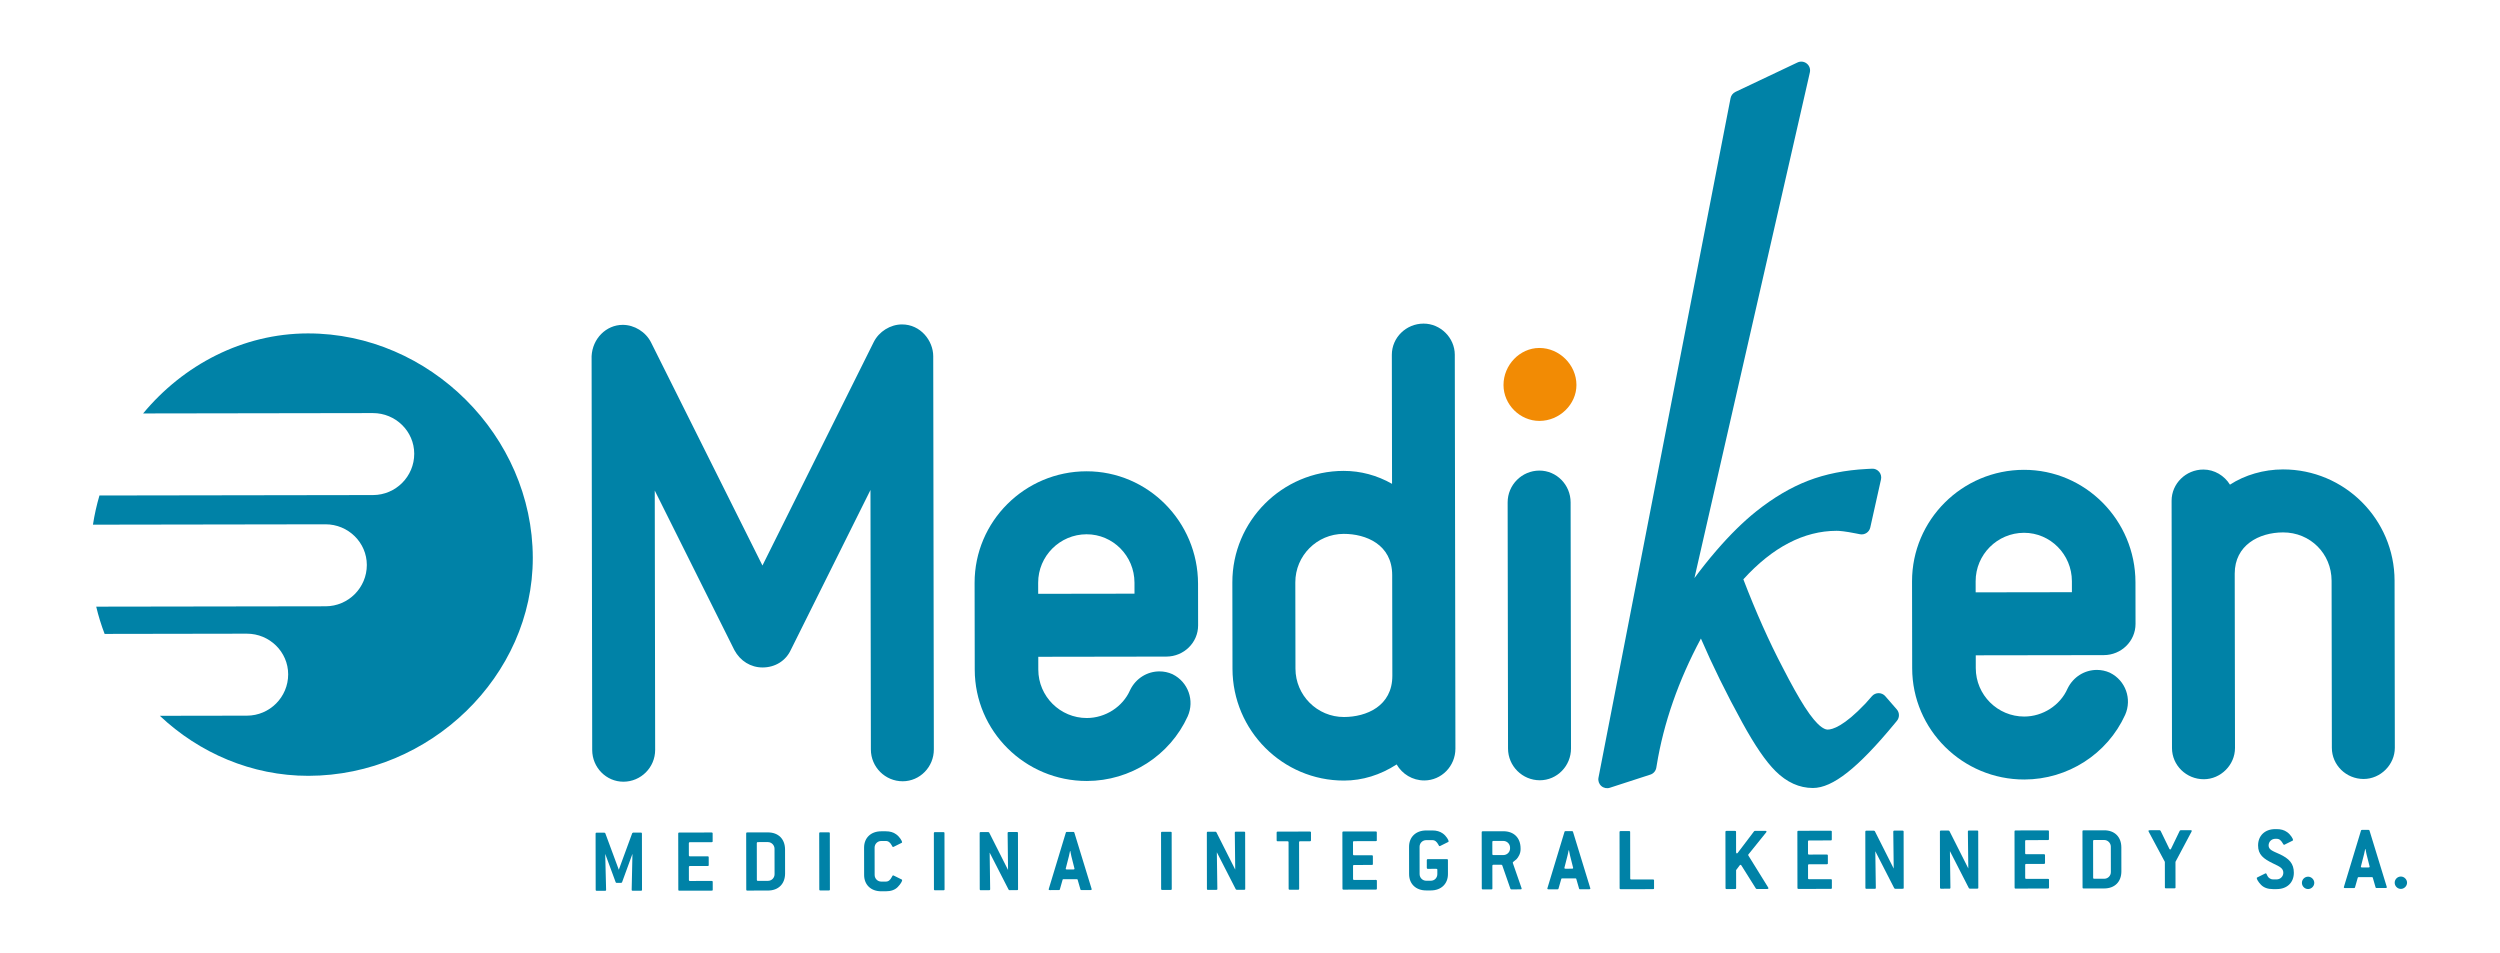 <?xml version="1.0" encoding="UTF-8" standalone="no"?>
<!DOCTYPE svg PUBLIC "-//W3C//DTD SVG 1.1//EN" "http://www.w3.org/Graphics/SVG/1.1/DTD/svg11.dtd">
<svg width="100%" height="100%" viewBox="0 0 446 170" version="1.1" xmlns="http://www.w3.org/2000/svg" xmlns:xlink="http://www.w3.org/1999/xlink" xml:space="preserve" xmlns:serif="http://www.serif.com/" style="fill-rule:evenodd;clip-rule:evenodd;stroke-linejoin:round;stroke-miterlimit:2;">
    <g transform="matrix(1,0,0,1,-501.75,0)">
        <g transform="matrix(1,0,0,1,501.75,0)">
            <rect id="Página-2" serif:id="Página 2" x="0" y="0" width="446" height="170" style="fill:none;"/>
            <g id="Página-21" serif:id="Página 2">
                <g id="Capa-1" serif:id="Capa 1">
                    <g transform="matrix(1,0,0,1,161.043,57.955)">
                        <path d="M0,81.424C-3.124,81.429 -5.674,78.887 -5.679,75.763L-5.751,29.456L-19.953,57.971C-20.847,59.922 -22.742,61.117 -24.994,61.121C-27.102,61.124 -28.979,59.972 -30.026,58.03L-44.235,29.559L-44.163,75.823C-44.158,78.947 -46.697,81.497 -49.822,81.502C-52.888,81.507 -55.389,78.965 -55.394,75.841L-55.502,5.591C-55.353,2.46 -52.911,0.005 -49.95,0C-47.872,-0.003 -45.84,1.255 -44.895,3.136L-25.022,42.933L-5.172,3.074C-4.235,1.19 -2.202,-0.075 -0.128,-0.078C3.201,-0.083 5.44,2.843 5.445,5.583L5.555,75.745C5.56,78.869 3.067,81.419 0,81.424" style="fill:rgb(0,130,167);fill-rule:nonzero;"/>
                    </g>
                    <g transform="matrix(1,0,0,1,193.91,84.08)">
                        <path d="M0,55.247C-11.018,55.265 -19.999,46.362 -20.016,35.399L-20.041,19.908C-20.058,8.947 -11.104,0.017 -0.087,-0.001C10.872,-0.018 19.803,8.982 19.821,20.058L19.833,27.487C19.837,30.554 17.296,33.05 14.17,33.055L-8.681,33.091L-8.677,35.382C-8.67,40.154 -4.782,44.021 -0.018,44.015C3.295,44.009 6.394,42.012 7.693,39.048L7.732,38.968C8.732,36.955 10.729,35.699 12.933,35.696C13.727,35.694 14.498,35.858 15.227,36.181L15.299,36.217C18.058,37.591 19.234,40.885 17.978,43.714C14.791,50.714 7.736,55.235 0,55.247M-8.698,21.857L8.485,21.831L8.482,19.864C8.475,15.095 4.639,11.227 -0.069,11.235C-4.833,11.243 -8.709,15.122 -8.702,19.891L-8.698,21.857Z" style="fill:rgb(0,130,167);fill-rule:nonzero;"/>
                    </g>
                    <g transform="matrix(1,0,0,1,254.095,57.766)">
                        <path d="M0,81.466C-2.105,81.47 -3.95,80.316 -4.933,78.609C-7.846,80.494 -11.042,81.484 -14.312,81.488C-25.271,81.506 -34.201,72.554 -34.219,61.537L-34.243,46.151C-34.26,35.19 -25.358,26.258 -14.397,26.241C-11.365,26.237 -8.429,27.028 -5.755,28.551L-5.791,5.535C-5.796,2.467 -3.253,-0.03 -0.128,-0.035C2.888,-0.04 5.436,2.5 5.44,5.518L5.551,75.787C5.556,78.911 3.065,81.462 0,81.466M-14.38,37.477C-19.149,37.485 -23.018,41.363 -23.01,46.133L-22.985,61.52C-22.979,66.284 -19.098,70.155 -14.329,70.148C-10.341,70.142 -5.693,68.21 -5.701,62.785L-5.729,44.814C-5.738,39.388 -10.393,37.471 -14.38,37.477" style="fill:rgb(0,130,167);fill-rule:nonzero;"/>
                    </g>
                    <g transform="matrix(1,0,0,1,274.713,83.953)">
                        <path d="M0,55.247C-3.127,55.252 -5.676,52.71 -5.681,49.586L-5.75,5.683C-5.755,2.554 -3.214,0.005 -0.087,-0.001C2.98,-0.005 5.48,2.536 5.485,5.665L5.554,49.568C5.559,52.692 3.067,55.242 0,55.247" style="fill:rgb(0,130,167);fill-rule:nonzero;"/>
                    </g>
                    <g transform="matrix(1,0,0,1,323.431,11.021)">
                        <path d="M0,129.557C-2.424,129.561 -4.674,128.541 -6.687,126.536C-8.438,124.793 -10.371,121.96 -12.607,117.885C-15.449,112.714 -17.921,107.684 -19.988,102.894C-23.994,110.373 -26.646,117.965 -27.874,125.507L-27.944,125.927C-28.04,126.513 -28.449,126.991 -29.009,127.17L-36.233,129.514C-36.762,129.691 -37.343,129.569 -37.761,129.201C-38.181,128.826 -38.369,128.269 -38.262,127.717L-14.7,6.494C-14.604,6.002 -14.278,5.586 -13.829,5.374L-2.757,0.124C-2.215,-0.134 -1.571,-0.059 -1.101,0.319C-0.629,0.695 -0.417,1.307 -0.553,1.895L-0.87,3.302L-21.144,92.109C-19.932,90.466 -18.643,88.843 -17.281,87.259C-14.809,84.387 -12.38,82 -10.068,80.163C-7.052,77.76 -3.952,75.93 -0.857,74.736C2.25,73.537 5.769,72.838 9.606,72.643L10.529,72.596C11.026,72.557 11.491,72.78 11.812,73.155C12.124,73.528 12.247,74.031 12.138,74.512L10.226,83.086C10.041,83.919 9.219,84.452 8.386,84.287L7.713,84.153C5.727,83.757 4.718,83.675 4.219,83.676C-1.609,83.686 -7.206,86.594 -12.418,92.329C-10.195,98.128 -7.83,103.44 -5.37,108.118C-3.885,111.016 -2.579,113.352 -1.478,115.075C-0.216,117.04 0.693,117.996 1.233,118.455C1.761,118.896 2.241,119.14 2.609,119.139C3.488,119.138 5.534,118.533 9.36,114.494L10.535,113.165C10.832,112.829 11.264,112.637 11.712,112.637L11.715,112.637C12.171,112.636 12.604,112.832 12.901,113.177L14.955,115.536C15.459,116.118 15.472,116.979 14.98,117.573L14.603,118.03C8.03,125.996 3.526,129.551 0,129.557" style="fill:rgb(0,130,167);fill-rule:nonzero;"/>
                    </g>
                    <g transform="matrix(1,0,0,1,361.15,83.817)">
                        <path d="M0,55.247C-11.021,55.265 -20,46.363 -20.018,35.4L-20.042,19.909C-20.059,8.948 -11.108,0.017 -0.087,0C10.873,-0.018 19.8,8.982 19.817,20.059L19.829,27.487C19.834,30.555 17.294,33.051 14.166,33.056L-8.675,33.091L-8.672,35.382C-8.664,40.154 -4.784,44.022 -0.018,44.015C3.288,44.01 6.387,42.013 7.691,39.049L7.73,38.969C8.732,36.956 10.722,35.7 12.928,35.696C13.722,35.695 14.494,35.858 15.224,36.181L15.298,36.218C18.055,37.591 19.23,40.886 17.976,43.714C14.79,50.715 7.734,55.235 0,55.247M-8.692,21.858L8.479,21.831L8.477,19.864C8.469,15.096 4.634,11.228 -0.069,11.235C-4.835,11.243 -8.703,15.122 -8.696,19.892L-8.692,21.858Z" style="fill:rgb(0,130,167);fill-rule:nonzero;"/>
                    </g>
                    <g transform="matrix(1,0,0,1,421.68,83.778)">
                        <path d="M0,55.192C-3.126,55.197 -5.672,52.709 -5.677,49.638L-5.724,19.832C-5.731,14.987 -9.531,11.195 -14.381,11.203C-18.682,11.21 -23.014,13.487 -23.006,18.566L-22.957,49.666C-22.952,52.677 -25.498,55.232 -28.513,55.237C-31.641,55.242 -34.192,52.753 -34.197,49.683L-34.267,5.564C-34.271,2.496 -31.727,-0.006 -28.599,-0.011C-26.621,-0.014 -24.845,1.083 -23.855,2.685C-21.204,0.962 -17.84,-0.028 -14.398,-0.034C-3.438,-0.05 5.493,8.852 5.511,19.813L5.557,49.621C5.562,52.632 3.014,55.187 0,55.192" style="fill:rgb(0,130,167);fill-rule:nonzero;"/>
                    </g>
                    <g transform="matrix(1,0,0,1,114.37,148.548)">
                        <path d="M0,10.36L-1.515,10.363C-1.63,10.363 -1.68,10.314 -1.68,10.198L-1.542,3.777L-3.395,8.85C-3.443,8.901 -3.493,8.95 -3.542,8.95L-4.382,8.951C-4.448,8.951 -4.498,8.919 -4.53,8.852L-6.399,3.785L-6.241,10.205C-6.241,10.321 -6.29,10.37 -6.405,10.371L-7.936,10.373C-8.052,10.373 -8.101,10.324 -8.101,10.208L-8.117,0.164C-8.117,0.049 -8.068,0 -7.952,0L-6.536,-0.002C-6.487,0.013 -6.438,0.047 -6.388,0.095L-3.975,6.613L-1.581,0.088C-1.531,0.039 -1.482,0.006 -1.432,-0.01L-0.016,-0.013C0.099,-0.013 0.149,0.036 0.149,0.151L0.165,10.195C0.165,10.311 0.115,10.36 0,10.36" style="fill:rgb(0,130,167);fill-rule:nonzero;"/>
                    </g>
                    <g transform="matrix(1,0,0,1,126.987,148.526)">
                        <path d="M0,10.363L-5.812,10.372C-5.928,10.373 -5.977,10.323 -5.977,10.208L-5.993,0.164C-5.993,0.049 -5.944,0 -5.828,-0.001L-0.016,-0.01C0.083,-0.01 0.149,0.039 0.149,0.154L0.151,1.554C0.151,1.67 0.102,1.718 -0.014,1.719L-3.933,1.725C-4.047,1.725 -4.098,1.774 -4.097,1.89L-4.094,4.08C-4.094,4.194 -4.043,4.244 -3.929,4.243L-0.718,4.238C-0.603,4.238 -0.553,4.289 -0.552,4.404L-0.55,5.802C-0.55,5.919 -0.6,5.968 -0.715,5.968L-3.926,5.973C-4.041,5.973 -4.091,6.022 -4.091,6.138L-4.087,8.476C-4.087,8.592 -4.037,8.64 -3.922,8.64L-0.002,8.634C0.096,8.634 0.163,8.684 0.163,8.799L0.165,10.198C0.165,10.314 0.115,10.363 0,10.363" style="fill:rgb(0,130,167);fill-rule:nonzero;"/>
                    </g>
                    <g transform="matrix(1,0,0,1,137.002,148.503)">
                        <path d="M0,10.37L-3.705,10.376C-3.82,10.376 -3.869,10.327 -3.869,10.211L-3.885,0.167C-3.885,0.052 -3.836,0.003 -3.721,0.003L-0.016,-0.003C1.861,-0.006 3.048,1.178 3.051,3.056L3.057,7.304C3.061,9.18 1.877,10.367 0,10.37M1.173,2.91C1.172,2.267 0.628,1.724 -0.013,1.726L-1.824,1.728C-1.939,1.729 -1.989,1.778 -1.989,1.894L-1.979,8.48C-1.979,8.595 -1.929,8.644 -1.813,8.643L-0.002,8.641C0.655,8.64 1.182,8.112 1.181,7.454L1.173,2.91Z" style="fill:rgb(0,130,167);fill-rule:nonzero;"/>
                    </g>
                    <g transform="matrix(1,0,0,1,147.89,148.486)">
                        <path d="M0,10.37L-1.564,10.373C-1.68,10.373 -1.729,10.324 -1.729,10.208L-1.745,0.164C-1.746,0.049 -1.696,0 -1.581,0L-0.017,-0.002C0.083,-0.003 0.148,0.046 0.149,0.161L0.165,10.205C0.165,10.321 0.115,10.37 0,10.37" style="fill:rgb(0,130,167);fill-rule:nonzero;"/>
                    </g>
                    <g transform="matrix(1,0,0,1,160.945,150.286)">
                        <path d="M0,6.738C0,6.903 -0.229,7.382 -0.788,7.958C-1.281,8.468 -1.989,8.717 -2.911,8.719L-3.718,8.72C-5.579,8.723 -6.783,7.555 -6.785,5.809L-6.793,0.936C-6.796,-0.81 -5.579,-1.98 -3.734,-1.983L-2.928,-1.984C-2.187,-1.985 -1.577,-1.821 -1.067,-1.444C-0.407,-0.968 -0.011,-0.227 -0.01,-0.046C-0.01,0.02 -0.042,0.052 -0.108,0.086L-1.54,0.798C-1.573,0.813 -1.606,0.813 -1.622,0.813C-1.721,0.813 -1.754,0.714 -1.854,0.533C-2.134,0.023 -2.448,-0.255 -2.925,-0.255L-3.732,-0.253C-4.391,-0.252 -4.917,0.274 -4.916,0.933L-4.908,5.806C-4.907,6.466 -4.379,6.992 -3.72,6.991L-2.914,6.989C-2.437,6.989 -2.14,6.725 -1.861,6.198C-1.763,6.001 -1.697,5.885 -1.614,5.885C-1.582,5.885 -1.565,5.885 -1.532,5.9L-0.098,6.607C-0.032,6.638 0,6.672 0,6.738" style="fill:rgb(0,130,167);fill-rule:nonzero;"/>
                    </g>
                    <g transform="matrix(1,0,0,1,168.345,148.453)">
                        <path d="M0,10.371L-1.564,10.373C-1.68,10.373 -1.729,10.324 -1.729,10.208L-1.745,0.164C-1.746,0.05 -1.696,0 -1.581,0L-0.017,-0.002C0.083,-0.002 0.148,0.047 0.149,0.161L0.165,10.205C0.165,10.321 0.115,10.37 0,10.371" style="fill:rgb(0,130,167);fill-rule:nonzero;"/>
                    </g>
                    <g transform="matrix(1,0,0,1,181.455,148.44)">
                        <path d="M0,10.364L-1.367,10.366L-1.515,10.284L-4.9,3.671L-4.808,10.206C-4.808,10.322 -4.858,10.371 -4.973,10.372L-6.504,10.374C-6.62,10.374 -6.668,10.325 -6.668,10.209L-6.684,0.165C-6.684,0.051 -6.636,0.001 -6.521,0.001L-5.137,-0.001L-4.989,0.081L-1.62,6.76L-1.696,0.157C-1.696,0.042 -1.646,-0.007 -1.531,-0.007L-0.016,-0.009C0.082,-0.01 0.149,0.04 0.149,0.154L0.165,10.198C0.165,10.314 0.115,10.363 0,10.364" style="fill:rgb(0,130,167);fill-rule:nonzero;"/>
                    </g>
                    <g transform="matrix(1,0,0,1,194.757,148.573)">
                        <path d="M0,10.062C0,10.161 -0.066,10.209 -0.181,10.209L-1.844,10.212C-1.943,10.212 -1.992,10.18 -2.008,10.098L-2.506,8.37C-2.522,8.288 -2.571,8.272 -2.67,8.272L-5.025,8.276C-5.124,8.276 -5.173,8.291 -5.189,8.374L-5.681,10.104C-5.697,10.186 -5.763,10.218 -5.845,10.219L-7.491,10.221C-7.607,10.221 -7.673,10.172 -7.673,10.074C-7.673,10.057 -7.656,10.041 -7.656,10.007L-4.61,-0.041C-4.577,-0.125 -4.544,-0.156 -4.445,-0.157L-3.259,-0.159C-3.177,-0.159 -3.128,-0.126 -3.095,-0.042L-0.016,9.996C-0.016,10.029 0,10.044 0,10.062M-3.631,4.157C-3.648,4.058 -3.715,3.76 -3.814,3.25L-3.864,3.25C-3.978,3.761 -4.043,4.059 -4.06,4.157L-4.616,6.331C-4.616,6.348 -4.633,6.38 -4.633,6.397C-4.633,6.496 -4.566,6.544 -4.452,6.544L-3.249,6.542C-3.134,6.542 -3.068,6.494 -3.068,6.394C-3.068,6.377 -3.085,6.345 -3.085,6.329L-3.631,4.157Z" style="fill:rgb(0,130,167);fill-rule:nonzero;"/>
                    </g>
                    <g transform="matrix(1,0,0,1,208.875,148.39)">
                        <path d="M0,10.37L-1.564,10.373C-1.68,10.373 -1.729,10.324 -1.729,10.208L-1.745,0.164C-1.745,0.05 -1.696,0 -1.581,0L-0.017,-0.002C0.083,-0.003 0.148,0.046 0.149,0.161L0.165,10.205C0.165,10.321 0.115,10.37 0,10.37" style="fill:rgb(0,130,167);fill-rule:nonzero;"/>
                    </g>
                    <g transform="matrix(1,0,0,1,221.984,148.377)">
                        <path d="M0,10.362L-1.366,10.365L-1.515,10.283L-4.9,3.669L-4.808,10.205C-4.808,10.321 -4.858,10.37 -4.973,10.37L-6.504,10.373C-6.619,10.373 -6.668,10.324 -6.668,10.208L-6.684,0.164C-6.684,0.049 -6.635,-0 -6.52,-0L-5.137,-0.002L-4.989,0.079L-1.62,6.759L-1.696,0.156C-1.696,0.041 -1.646,-0.008 -1.531,-0.008L-0.016,-0.01C0.083,-0.011 0.149,0.038 0.149,0.153L0.165,10.197C0.165,10.313 0.115,10.362 0,10.362" style="fill:rgb(0,130,167);fill-rule:nonzero;"/>
                    </g>
                    <g transform="matrix(1,0,0,1,233.715,156.997)">
                        <path d="M0,-6.92L-1.795,-6.917C-1.91,-6.917 -1.96,-6.868 -1.96,-6.752L-1.946,1.561C-1.946,1.679 -1.995,1.727 -2.11,1.727L-3.658,1.729C-3.773,1.729 -3.822,1.682 -3.822,1.564L-3.836,-6.749C-3.836,-6.865 -3.886,-6.914 -4.002,-6.914L-5.796,-6.911C-5.912,-6.911 -5.961,-6.96 -5.961,-7.075L-5.963,-8.475C-5.964,-8.59 -5.914,-8.639 -5.799,-8.639L-0.003,-8.649C0.096,-8.649 0.162,-8.6 0.163,-8.484L0.165,-7.084C0.165,-6.97 0.115,-6.92 0,-6.92" style="fill:rgb(0,130,167);fill-rule:nonzero;"/>
                    </g>
                    <g transform="matrix(1,0,0,1,245.473,148.339)">
                        <path d="M0,10.364L-5.812,10.373C-5.928,10.373 -5.978,10.324 -5.978,10.208L-5.993,0.164C-5.993,0.05 -5.944,0 -5.828,0L-0.017,-0.009C0.083,-0.009 0.148,0.04 0.149,0.154L0.151,1.555C0.151,1.671 0.102,1.719 -0.014,1.719L-3.933,1.726C-4.048,1.726 -4.098,1.775 -4.098,1.891L-4.094,4.08C-4.094,4.195 -4.044,4.244 -3.929,4.244L-0.718,4.239C-0.603,4.239 -0.553,4.29 -0.553,4.405L-0.55,5.803C-0.55,5.92 -0.6,5.968 -0.715,5.968L-3.926,5.974C-4.041,5.974 -4.091,6.023 -4.091,6.139L-4.087,8.477C-4.087,8.593 -4.037,8.641 -3.922,8.641L-0.003,8.635C0.097,8.635 0.162,8.684 0.162,8.8L0.165,10.198C0.165,10.314 0.115,10.364 0,10.364" style="fill:rgb(0,130,167);fill-rule:nonzero;"/>
                    </g>
                    <g transform="matrix(1,0,0,1,257.398,158.317)">
                        <path d="M0,-9.627C0.643,-9.167 1.039,-8.427 1.039,-8.23C1.039,-8.18 1.007,-8.13 0.94,-8.097L-0.49,-7.386C-0.523,-7.37 -0.557,-7.37 -0.573,-7.37C-0.672,-7.369 -0.704,-7.469 -0.804,-7.65C-1.085,-8.16 -1.398,-8.439 -1.876,-8.438L-2.962,-8.437C-3.621,-8.435 -4.147,-7.908 -4.146,-7.249L-4.139,-2.376C-4.138,-1.717 -3.609,-1.191 -2.951,-1.192L-2.144,-1.193C-1.485,-1.194 -0.976,-1.705 -0.977,-2.381L-0.978,-3.154C-0.978,-3.27 -1.044,-3.319 -1.143,-3.319L-2.691,-3.316C-2.806,-3.316 -2.855,-3.365 -2.855,-3.481L-2.857,-4.881C-2.857,-4.996 -2.809,-5.045 -2.693,-5.046L0.747,-5.051C0.863,-5.051 0.913,-5.002 0.913,-4.887L0.917,-2.384C0.92,-0.638 -0.297,0.534 -2.141,0.537L-2.948,0.538C-4.809,0.541 -6.013,-0.627 -6.016,-2.373L-6.023,-7.246C-6.026,-8.992 -4.809,-10.162 -2.965,-10.165L-1.879,-10.167C-1.121,-10.168 -0.511,-9.988 0,-9.627" style="fill:rgb(0,130,167);fill-rule:nonzero;"/>
                    </g>
                    <g transform="matrix(1,0,0,1,271.463,148.435)">
                        <path d="M0,10.095C0,10.178 -0.049,10.227 -0.165,10.227L-1.859,10.23C-1.909,10.23 -1.959,10.197 -2.008,10.115L-3.463,5.935L-3.596,5.836L-5.062,5.838C-5.177,5.839 -5.226,5.888 -5.226,6.004L-5.219,10.07C-5.219,10.186 -5.269,10.235 -5.384,10.235L-6.947,10.238C-7.063,10.238 -7.112,10.189 -7.113,10.073L-7.129,0.03C-7.129,-0.086 -7.08,-0.134 -6.964,-0.134L-3.259,-0.14C-1.382,-0.143 -0.195,1.039 -0.192,2.917L-0.191,3.081C-0.19,3.856 -0.585,4.482 -0.914,4.844C-1.21,5.125 -1.588,5.324 -1.588,5.471L-1.588,5.489L-0.016,10.013C0,10.045 0,10.078 0,10.095M-2.069,2.772C-2.07,2.129 -2.614,1.587 -3.256,1.588L-5.068,1.591C-5.184,1.591 -5.232,1.64 -5.231,1.756L-5.229,3.945C-5.229,4.061 -5.18,4.11 -5.064,4.11L-3.252,4.107C-2.61,4.106 -2.068,3.578 -2.069,2.92L-2.069,2.772Z" style="fill:rgb(0,130,167);fill-rule:nonzero;"/>
                    </g>
                    <g transform="matrix(1,0,0,1,283.718,148.433)">
                        <path d="M0,10.062C0,10.161 -0.066,10.209 -0.181,10.21L-1.844,10.212C-1.943,10.212 -1.993,10.18 -2.009,10.098L-2.506,8.37C-2.523,8.288 -2.571,8.272 -2.67,8.272L-5.025,8.276C-5.124,8.276 -5.173,8.291 -5.188,8.374L-5.682,10.104C-5.697,10.186 -5.763,10.219 -5.845,10.219L-7.492,10.221C-7.607,10.221 -7.673,10.172 -7.673,10.074C-7.673,10.057 -7.656,10.041 -7.656,10.007L-4.61,-0.041C-4.577,-0.125 -4.544,-0.156 -4.445,-0.157L-3.26,-0.158C-3.178,-0.159 -3.128,-0.126 -3.095,-0.042L-0.018,9.996C-0.018,10.029 0,10.044 0,10.062M-3.632,4.157C-3.648,4.058 -3.715,3.76 -3.813,3.25L-3.864,3.25C-3.979,3.761 -4.044,4.059 -4.061,4.157L-4.616,6.331C-4.616,6.348 -4.633,6.38 -4.633,6.397C-4.633,6.496 -4.566,6.544 -4.452,6.544L-3.249,6.542C-3.134,6.542 -3.069,6.494 -3.069,6.395C-3.069,6.377 -3.085,6.345 -3.085,6.329L-3.632,4.157Z" style="fill:rgb(0,130,167);fill-rule:nonzero;"/>
                    </g>
                    <g transform="matrix(1,0,0,1,294.919,148.269)">
                        <path d="M0,10.356L-5.812,10.366C-5.928,10.366 -5.978,10.317 -5.978,10.201L-5.993,0.157C-5.993,0.042 -5.944,-0.007 -5.828,-0.007L-4.265,-0.01C-4.166,-0.01 -4.101,0.039 -4.1,0.154L-4.087,8.469C-4.087,8.585 -4.037,8.633 -3.922,8.633L-0.003,8.627C0.097,8.627 0.162,8.677 0.162,8.792L0.165,10.191C0.165,10.307 0.115,10.356 0,10.356" style="fill:rgb(0,130,167);fill-rule:nonzero;"/>
                    </g>
                    <g transform="matrix(1,0,0,1,315.49,148.366)">
                        <path d="M0,10.095C0,10.161 -0.065,10.227 -0.181,10.227L-2.106,10.23L-2.239,10.149L-4.831,6.02C-4.879,5.953 -4.931,5.92 -4.963,5.921C-5.029,5.921 -5.078,5.938 -5.111,5.987L-5.768,6.861L-5.763,10.071C-5.763,10.187 -5.812,10.236 -5.928,10.237L-7.492,10.239C-7.607,10.239 -7.656,10.19 -7.656,10.074L-7.673,0.031C-7.673,-0.085 -7.624,-0.134 -7.509,-0.134L-5.943,-0.135C-5.845,-0.135 -5.778,-0.088 -5.778,0.028L-5.772,3.683C-5.772,3.798 -5.706,3.88 -5.624,3.88C-5.575,3.88 -5.525,3.847 -5.477,3.781L-2.552,-0.077L-2.42,-0.141L-0.527,-0.144C-0.413,-0.144 -0.346,-0.096 -0.346,-0.013C-0.346,0.02 -0.361,0.069 -0.395,0.118L-3.583,4.075C-3.599,4.108 -3.615,4.141 -3.615,4.158C-3.615,4.191 -3.599,4.224 -3.583,4.256L-0.034,9.98C-0.017,10.013 0,10.062 0,10.095" style="fill:rgb(0,130,167);fill-rule:nonzero;"/>
                    </g>
                    <g transform="matrix(1,0,0,1,326.644,148.212)">
                        <path d="M0,10.363L-5.814,10.373C-5.93,10.373 -5.979,10.324 -5.979,10.208L-5.994,0.164C-5.995,0.049 -5.945,0 -5.831,0L-0.017,-0.01C0.081,-0.01 0.147,0.039 0.147,0.154L0.149,1.555C0.149,1.67 0.101,1.719 -0.014,1.719L-3.933,1.725C-4.048,1.725 -4.098,1.775 -4.098,1.89L-4.095,4.08C-4.094,4.195 -4.044,4.244 -3.929,4.244L-0.719,4.238C-0.604,4.238 -0.553,4.289 -0.553,4.404L-0.551,5.803C-0.551,5.92 -0.602,5.968 -0.717,5.968L-3.927,5.973C-4.041,5.973 -4.091,6.023 -4.091,6.138L-4.088,8.476C-4.087,8.592 -4.037,8.64 -3.922,8.64L-0.003,8.634C0.095,8.634 0.161,8.684 0.161,8.8L0.163,10.198C0.163,10.314 0.114,10.363 0,10.363" style="fill:rgb(0,130,167);fill-rule:nonzero;"/>
                    </g>
                    <g transform="matrix(1,0,0,1,339.457,148.193)">
                        <path d="M0,10.363L-1.366,10.365L-1.515,10.283L-4.901,3.67L-4.809,10.205C-4.809,10.321 -4.858,10.371 -4.974,10.371L-6.504,10.373C-6.62,10.373 -6.669,10.324 -6.669,10.208L-6.685,0.164C-6.685,0.05 -6.636,0 -6.52,0L-5.137,-0.002L-4.99,0.08L-1.619,6.759L-1.696,0.156C-1.697,0.042 -1.646,-0.008 -1.531,-0.008L-0.016,-0.01C0.082,-0.01 0.148,0.039 0.148,0.153L0.164,10.198C0.164,10.313 0.115,10.363 0,10.363" style="fill:rgb(0,130,167);fill-rule:nonzero;"/>
                    </g>
                    <g transform="matrix(1,0,0,1,352.765,148.172)">
                        <path d="M0,10.362L-1.367,10.365L-1.515,10.283L-4.899,3.669L-4.809,10.205C-4.809,10.321 -4.857,10.37 -4.973,10.37L-6.504,10.373C-6.62,10.373 -6.669,10.324 -6.669,10.208L-6.685,0.164C-6.685,0.049 -6.636,-0 -6.521,-0L-5.137,-0.002L-4.989,0.079L-1.619,6.758L-1.696,0.156C-1.696,0.041 -1.646,-0.008 -1.531,-0.008L-0.016,-0.011C0.083,-0.011 0.149,0.038 0.149,0.153L0.165,10.197C0.165,10.313 0.115,10.362 0,10.362" style="fill:rgb(0,130,167);fill-rule:nonzero;"/>
                    </g>
                    <g transform="matrix(1,0,0,1,365.382,148.152)">
                        <path d="M0,10.363L-5.812,10.372C-5.927,10.373 -5.977,10.324 -5.977,10.208L-5.993,0.164C-5.993,0.049 -5.943,0 -5.828,-0.001L-0.016,-0.01C0.083,-0.01 0.148,0.039 0.148,0.154L0.15,1.554C0.15,1.67 0.102,1.718 -0.014,1.719L-3.933,1.725C-4.047,1.725 -4.097,1.774 -4.097,1.89L-4.094,4.08C-4.094,4.194 -4.043,4.244 -3.929,4.243L-0.719,4.238C-0.602,4.238 -0.552,4.289 -0.552,4.404L-0.55,5.802C-0.55,5.919 -0.599,5.968 -0.716,5.968L-3.926,5.973C-4.041,5.973 -4.091,6.022 -4.09,6.138L-4.087,8.476C-4.087,8.592 -4.036,8.64 -3.921,8.64L-0.002,8.634C0.097,8.634 0.162,8.684 0.162,8.799L0.164,10.198C0.164,10.314 0.115,10.363 0,10.363" style="fill:rgb(0,130,167);fill-rule:nonzero;"/>
                    </g>
                    <g transform="matrix(1,0,0,1,375.397,148.129)">
                        <path d="M0,10.37L-3.705,10.376C-3.82,10.376 -3.87,10.327 -3.87,10.211L-3.887,0.167C-3.887,0.052 -3.837,0.003 -3.722,0.003L-0.017,-0.003C1.859,-0.006 3.047,1.178 3.05,3.056L3.057,7.304C3.06,9.18 1.876,10.367 0,10.37M1.173,2.91C1.172,2.267 0.629,1.725 -0.014,1.726L-1.825,1.728C-1.939,1.729 -1.989,1.778 -1.989,1.894L-1.979,8.48C-1.979,8.595 -1.929,8.644 -1.814,8.643L-0.003,8.641C0.655,8.64 1.182,8.112 1.181,7.454L1.173,2.91Z" style="fill:rgb(0,130,167);fill-rule:nonzero;"/>
                    </g>
                    <g transform="matrix(1,0,0,1,388.105,152.831)">
                        <path d="M0,0.923L0.007,5.483C0.007,5.6 -0.043,5.648 -0.158,5.648L-1.722,5.651C-1.837,5.651 -1.887,5.603 -1.888,5.485L-1.895,0.926L-4.785,-4.471C-4.801,-4.519 -4.818,-4.553 -4.818,-4.586C-4.818,-4.668 -4.752,-4.717 -4.638,-4.717L-2.809,-4.72L-2.66,-4.622L-1.091,-1.397C-1.058,-1.315 -0.992,-1.283 -0.943,-1.283C-0.894,-1.283 -0.828,-1.316 -0.795,-1.398L0.764,-4.628L0.913,-4.725L2.724,-4.728C2.839,-4.728 2.904,-4.68 2.905,-4.598C2.905,-4.565 2.889,-4.532 2.872,-4.482L0,0.923Z" style="fill:rgb(0,130,167);fill-rule:nonzero;"/>
                    </g>
                    <g transform="matrix(1,0,0,1,404.719,155.701)">
                        <path d="M0,-4.872C0.001,-4.097 0.76,-3.868 1.913,-3.344C3.676,-2.539 4.5,-1.636 4.503,-0.005C4.505,1.74 3.305,2.912 1.444,2.915L0.785,2.916C-0.151,2.917 -0.861,2.654 -1.356,2.145C-1.899,1.586 -2.114,1.109 -2.115,0.943C-2.115,0.91 -2.081,0.861 -2.017,0.828L-0.584,0.119C-0.551,0.102 -0.535,0.102 -0.502,0.102C-0.388,0.102 -0.354,0.267 -0.188,0.596C-0.007,0.94 0.404,1.188 0.782,1.187L1.441,1.186C2.083,1.185 2.627,0.656 2.626,-0.002C2.624,-0.825 1.932,-1.12 0.862,-1.63C-0.951,-2.499 -1.874,-3.239 -1.877,-4.869C-1.88,-6.614 -0.663,-7.785 1.182,-7.788L1.428,-7.788C2.186,-7.789 2.778,-7.625 3.306,-7.248C3.949,-6.787 4.361,-6.048 4.361,-5.851C4.361,-5.785 4.328,-5.752 4.263,-5.719L2.832,-5.007C2.799,-4.991 2.766,-4.991 2.75,-4.991C2.667,-4.991 2.635,-5.09 2.535,-5.238C2.222,-5.764 1.942,-6.059 1.43,-6.059L1.185,-6.059C0.541,-6.058 -0.001,-5.546 0,-4.872" style="fill:rgb(0,130,167);fill-rule:nonzero;"/>
                    </g>
                    <g transform="matrix(1,-0.002,-0.002,-1,411.767,158.607)">
                        <path d="M-0.002,-0C-0.611,0 -1.105,0.513 -1.104,1.105C-1.104,1.714 -0.61,2.207 -0.002,2.207C0.591,2.207 1.102,1.696 1.102,1.103C1.102,0.512 0.59,-0 -0.002,-0" style="fill:rgb(0,130,167);fill-rule:nonzero;"/>
                    </g>
                    <g transform="matrix(1,0,0,1,425.813,148.212)">
                        <path d="M0,10.06C0,10.16 -0.065,10.208 -0.181,10.208L-1.844,10.211C-1.943,10.211 -1.993,10.178 -2.01,10.096L-2.506,8.369C-2.522,8.287 -2.571,8.271 -2.671,8.271L-5.025,8.274C-5.124,8.275 -5.174,8.29 -5.189,8.373L-5.681,10.102C-5.696,10.184 -5.764,10.217 -5.845,10.217L-7.493,10.22C-7.607,10.22 -7.674,10.171 -7.674,10.073C-7.674,10.055 -7.657,10.039 -7.657,10.006L-4.609,-0.042C-4.578,-0.126 -4.544,-0.158 -4.445,-0.158L-3.261,-0.16C-3.177,-0.16 -3.128,-0.128 -3.095,-0.044L-0.017,9.995C-0.017,10.028 0,10.043 0,10.06M-3.632,4.155C-3.649,4.057 -3.715,3.759 -3.814,3.249L-3.863,3.249C-3.979,3.759 -4.043,4.058 -4.061,4.156L-4.616,6.33C-4.616,6.347 -4.634,6.378 -4.634,6.396C-4.634,6.495 -4.567,6.543 -4.452,6.543L-3.25,6.541C-3.136,6.541 -3.068,6.493 -3.068,6.393C-3.068,6.376 -3.085,6.344 -3.085,6.328L-3.632,4.155Z" style="fill:rgb(0,130,167);fill-rule:nonzero;"/>
                    </g>
                    <g transform="matrix(1,-0.001,-0.001,-1,428.318,158.581)">
                        <path d="M-0.001,-0C-0.61,-0 -1.105,0.511 -1.104,1.103C-1.104,1.714 -0.611,2.207 -0.001,2.207C0.591,2.207 1.102,1.696 1.102,1.104C1.102,0.512 0.592,0 -0.001,-0" style="fill:rgb(0,130,167);fill-rule:nonzero;"/>
                    </g>
                    <g transform="matrix(1,-0.002,-0.002,-1,274.65,75.091)">
                        <path d="M-0.01,0C-3.484,-0 -6.413,2.931 -6.412,6.406C-6.412,9.99 -3.483,13.015 -0.01,13.015C3.573,13.015 6.6,9.989 6.6,6.406C6.599,2.93 3.572,-0.001 -0.01,0" style="fill:rgb(242,139,4);fill-rule:nonzero;"/>
                    </g>
                    <g transform="matrix(1,0,0,1,54.911,138.388)">
                        <path d="M0,-78.907C-11.606,-78.889 -22.206,-73.286 -29.381,-64.628L11.61,-64.694C15.671,-64.7 18.982,-61.449 18.988,-57.444C18.995,-53.385 15.694,-50.075 11.633,-50.069L-37.169,-49.992C-37.663,-48.295 -38.058,-46.559 -38.329,-44.786L3.152,-44.852C7.216,-44.859 10.524,-41.606 10.531,-37.605C10.537,-33.543 7.239,-30.232 3.175,-30.225L-37.747,-30.161C-37.353,-28.501 -36.853,-26.877 -36.246,-25.298L-10.879,-25.34C-6.816,-25.345 -3.507,-22.094 -3.501,-18.091C-3.495,-14.031 -6.793,-10.719 -10.856,-10.714L-26.397,-10.689C-19.387,-4.077 -10.009,0.034 0.124,0.019C21.846,-0.015 40.172,-17.831 40.139,-38.884C40.104,-60.614 21.722,-78.941 0,-78.907" style="fill:rgb(0,130,167);fill-rule:nonzero;"/>
                    </g>
                </g>
            </g>
        </g>
    </g>
</svg>
